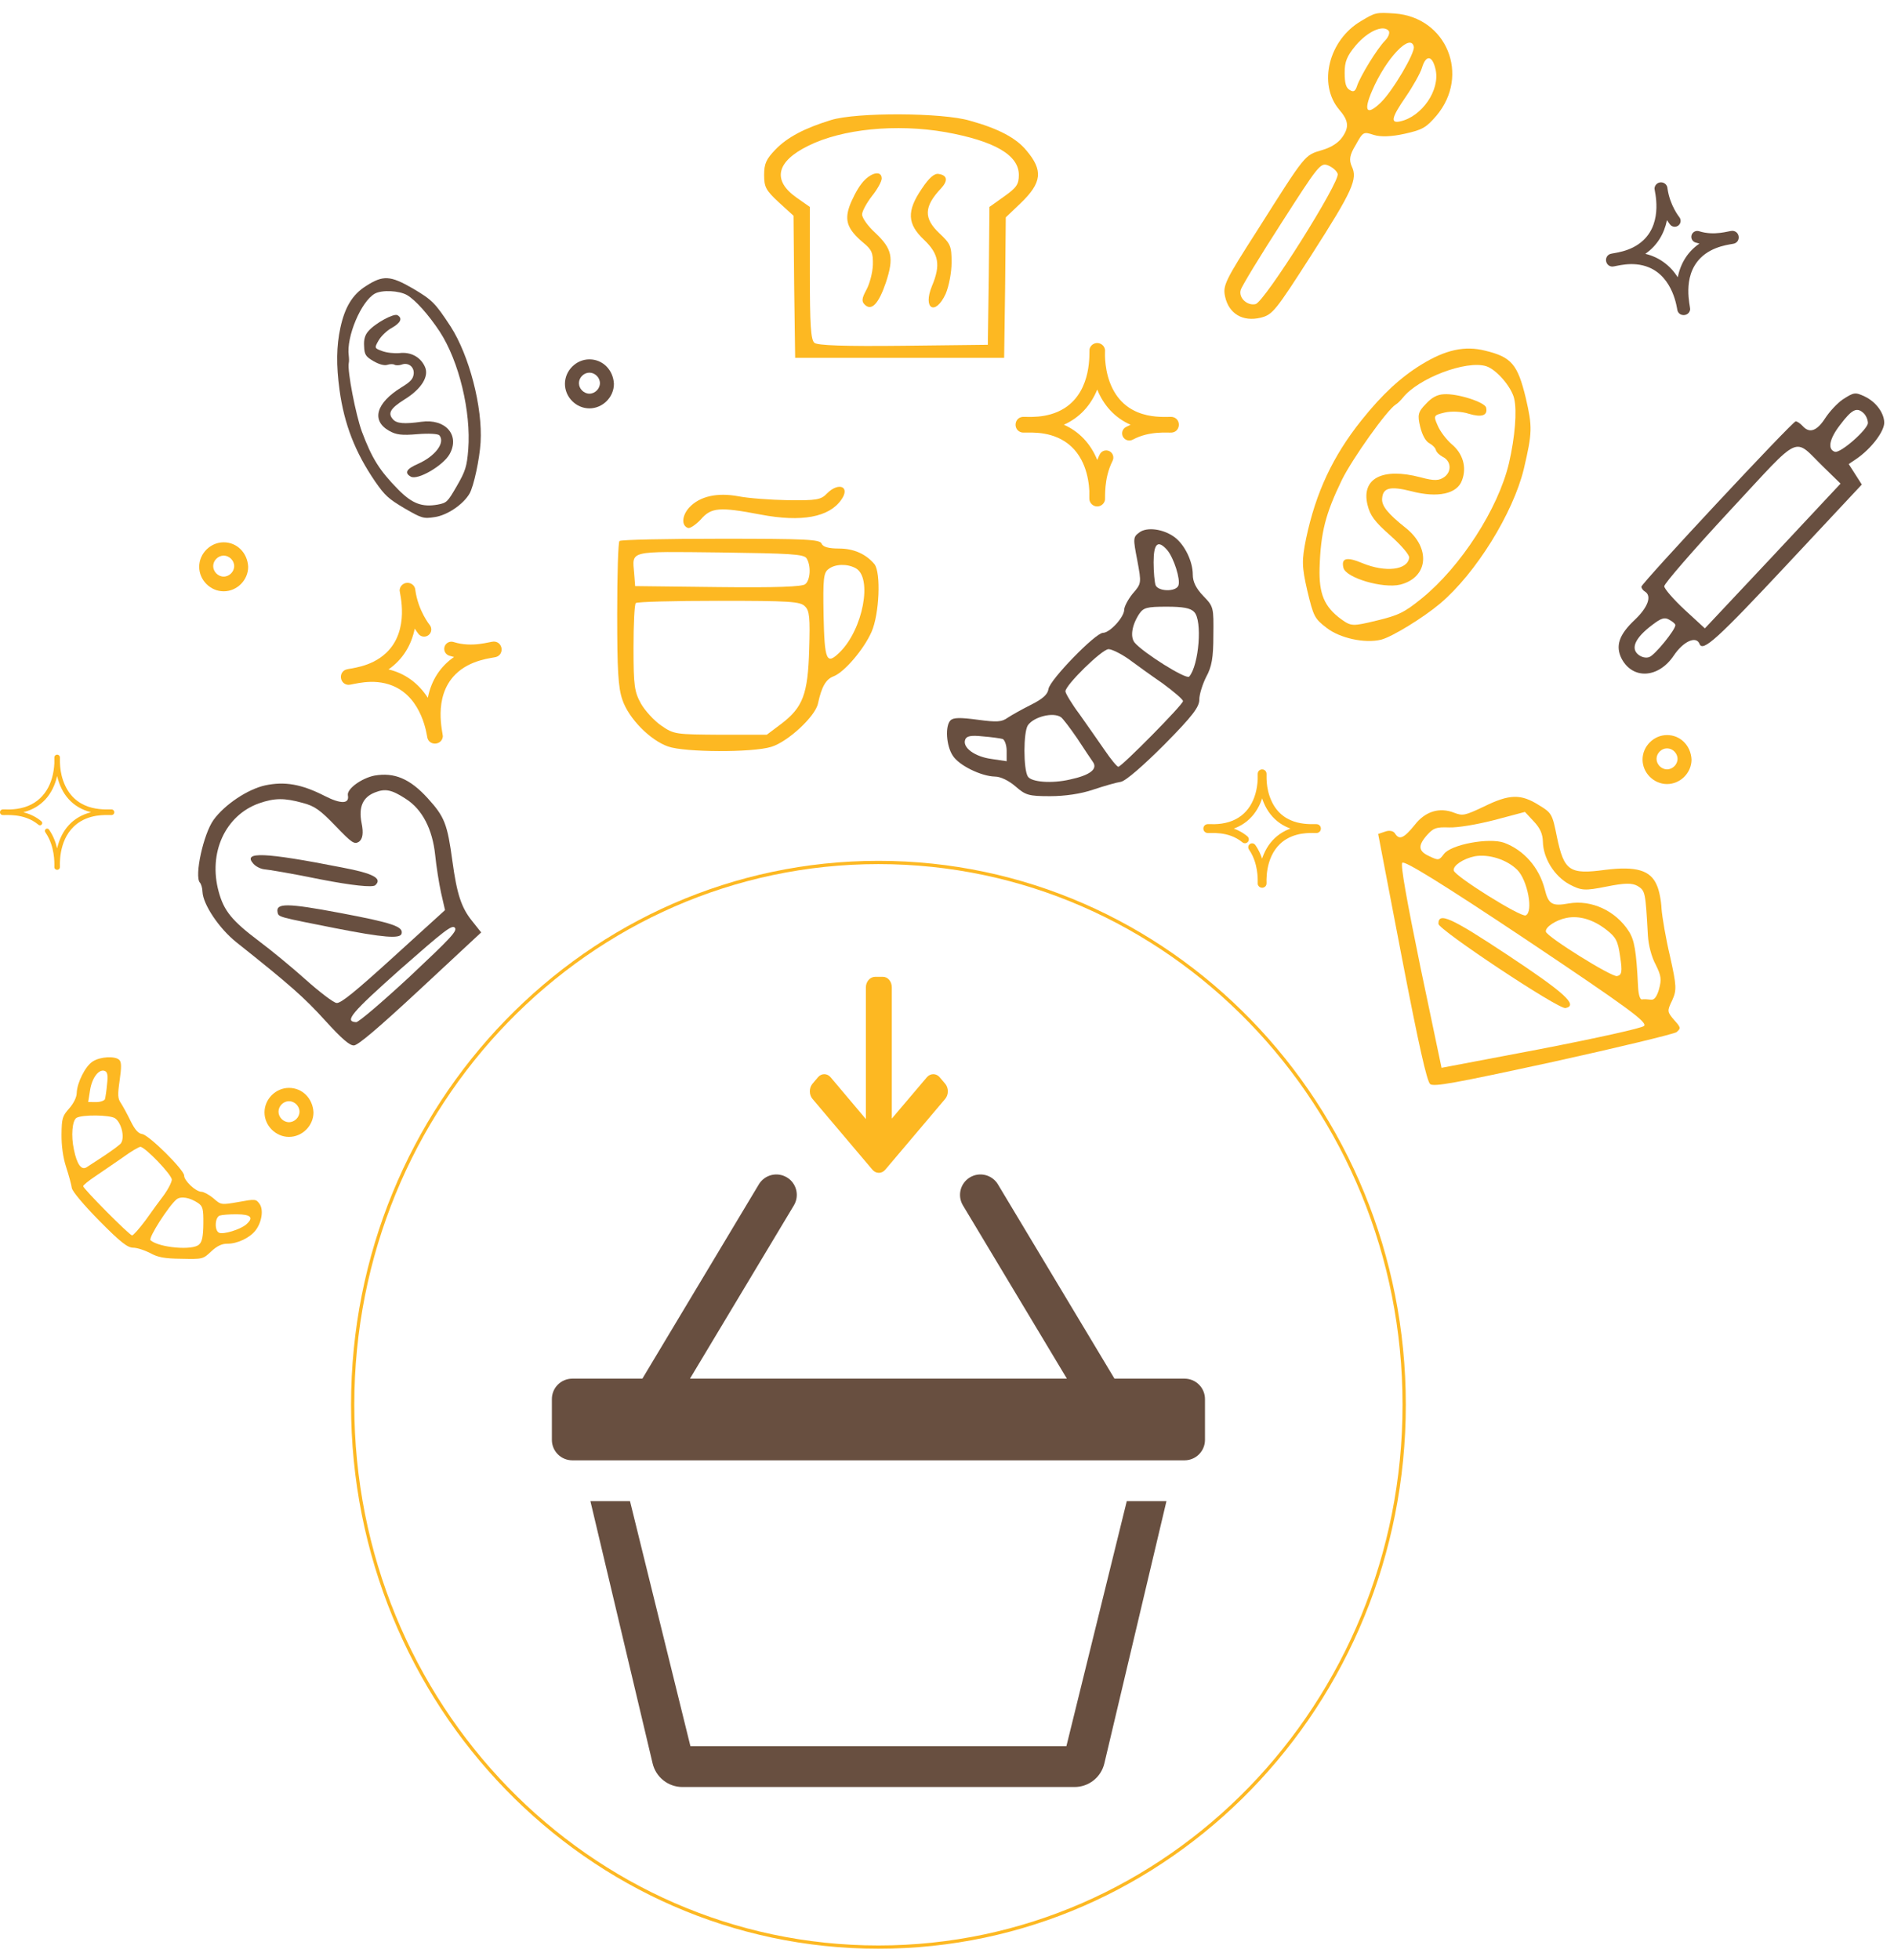 <svg width="580" height="600" viewBox="0 0 580 600" fill="none" xmlns="http://www.w3.org/2000/svg">
<path d="M271.1 358.041L289.442 336.373C289.966 335.754 290.253 334.93 290.253 334.051C290.253 333.171 289.966 332.347 289.442 331.729L287.777 329.761C287.254 329.143 286.556 328.803 285.811 328.803C285.067 328.803 284.345 329.143 283.823 329.761L273.099 342.402L273.099 302.241C273.099 300.431 271.899 299 270.365 299L268.011 299C266.477 299 265.156 300.431 265.156 302.241L265.156 342.545L254.373 329.762C253.849 329.144 253.17 328.803 252.425 328.803C251.682 328.803 250.992 329.144 250.469 329.762L248.809 331.729C248.285 332.348 248 333.171 248 334.051C248 334.93 248.289 335.755 248.813 336.373L267.155 358.041C267.68 358.661 268.381 359.002 269.126 359C269.874 359.002 270.576 358.661 271.1 358.041Z" fill="#FDB822"/>
<path d="M240.963 360.388C241.668 360.809 242.282 361.366 242.771 362.025C243.261 362.684 243.615 363.433 243.815 364.23C244.015 365.026 244.055 365.854 243.935 366.666C243.815 367.478 243.535 368.258 243.113 368.963L211.288 422H326.713L294.876 368.963C294.024 367.54 293.772 365.838 294.175 364.23C294.578 362.622 295.604 361.24 297.026 360.388C298.448 359.536 300.151 359.283 301.759 359.687C303.367 360.09 304.749 361.115 305.601 362.538L341.288 422H362.751C364.409 422 365.998 422.659 367.17 423.831C368.342 425.003 369.001 426.592 369.001 428.25V440.75C369.001 442.408 368.342 443.997 367.17 445.169C365.998 446.342 364.409 447 362.751 447H175.251C173.593 447 172.004 446.342 170.832 445.169C169.659 443.997 169.001 442.408 169.001 440.75V428.25C169.001 426.592 169.659 425.003 170.832 423.831C172.004 422.659 173.593 422 175.251 422H196.713L232.376 362.538C232.798 361.833 233.354 361.219 234.013 360.73C234.673 360.24 235.422 359.886 236.218 359.686C237.014 359.486 237.842 359.446 238.654 359.566C239.466 359.686 240.247 359.965 240.951 360.388H240.963ZM211.426 534.5L192.926 459.5H180.801L199.863 539.825C200.357 541.87 201.524 543.689 203.177 544.991C204.83 546.292 206.872 547 208.976 547H329.051C331.157 547.003 333.202 546.296 334.858 544.995C336.513 543.693 337.682 541.872 338.176 539.825L357.201 459.5H345.051L326.563 534.5H211.438H211.426Z" fill="#684F40"/>
<path d="M430 430C430 521.793 357.806 596 269 596C180.194 596 108 521.793 108 430C108 338.207 180.194 264 269 264C357.806 264 430 338.207 430 430Z" stroke="#FDB822" strokeWidth="8"/>
<path d="M510.5 225C506.429 225 503 228.429 503 232.5C503 236.571 506.429 240 510.5 240C514.571 240 518 236.571 518 232.5C517.786 228.214 514.571 225 510.5 225ZM510.5 235.5C508.786 235.5 507.286 234 507.286 232.286C507.286 230.571 508.786 229.071 510.5 229.071C512.214 229.071 513.714 230.571 513.714 232.286C513.714 234 512.214 235.5 510.5 235.5Z" fill="#FDB822"/>
<path d="M68.5 166C64.429 166 61 169.429 61 173.5C61 177.571 64.429 181 68.5 181C72.571 181 76 177.571 76 173.5C75.786 169.214 72.571 166 68.5 166ZM68.5 176.5C66.786 176.5 65.286 175 65.286 173.286C65.286 171.571 66.786 170.071 68.5 170.071C70.214 170.071 71.714 171.571 71.714 173.286C71.714 175 70.214 176.5 68.5 176.5Z" fill="#FDB822"/>
<path d="M88.5 333C84.429 333 81 336.429 81 340.5C81 344.571 84.429 348 88.5 348C92.571 348 96 344.571 96 340.5C95.786 336.214 92.571 333 88.5 333ZM88.5 343.5C86.786 343.5 85.286 342 85.286 340.286C85.286 338.571 86.786 337.071 88.5 337.071C90.214 337.071 91.714 338.571 91.714 340.286C91.714 342 90.214 343.5 88.5 343.5Z" fill="#FDB822"/>
<path d="M180.5 110C176.429 110 173 113.429 173 117.5C173 121.571 176.429 125 180.5 125C184.571 125 188 121.571 188 117.5C187.786 113.214 184.571 110 180.5 110ZM180.5 120.5C178.786 120.5 177.286 119 177.286 117.286C177.286 115.571 178.786 114.071 180.5 114.071C182.214 114.071 183.714 115.571 183.714 117.286C183.714 119 182.214 120.5 180.5 120.5Z" fill="#684F40"/>
<path d="M507.365 270.95C505.423 266.341 500.991 265.086 491.538 266.262C480.615 267.732 478.967 266.634 476.772 256.161C475.38 249.199 475.203 248.826 471.261 246.453C465.77 242.962 462.221 243.059 454.513 246.844C448.551 249.668 447.963 249.785 445.315 248.785C440.883 247.019 436.451 248.313 433.214 252.53C429.939 256.55 428.547 257.236 427.213 255.157C426.742 254.334 425.468 254.079 424.232 254.53L422.036 255.275L429.27 292.988C434.543 320.386 436.955 330.918 437.955 331.839C439.151 332.722 445.25 331.605 475.649 325.017C495.575 320.626 512.598 316.508 513.402 315.94C514.794 314.744 514.755 314.547 512.657 312.213C510.519 309.683 510.48 309.487 512.069 306.212C513.481 303.075 513.442 301.859 511.423 292.778C510.109 287.228 509.011 280.717 508.815 278.207C508.718 275.677 508.071 272.441 507.365 270.95ZM504.638 286.384C504.814 289.307 505.735 292.896 507.03 295.288C508.736 298.72 508.853 299.819 508.029 302.839C507.362 305.114 506.558 306.192 505.499 305.996C504.558 305.878 503.42 305.8 502.832 305.917C502.244 306.035 501.734 304.505 501.616 301.877C501.088 291.071 500.519 287.718 498.754 285.011C494.754 278.774 487.341 275.361 480.438 276.538C475.319 277.459 474.181 276.871 473.025 272.105C471.299 265.515 466.671 260.22 460.611 257.964C456.003 256.336 444.295 258.473 442.137 261.454C440.686 263.375 440.49 263.415 437.783 262.12C434.312 260.571 434.077 258.884 437.078 255.531C439 253.413 439.863 253.138 443.765 253.276C446.335 253.374 452.061 252.433 457.592 251.021L466.986 248.531L469.712 251.454C471.653 253.513 472.418 255.298 472.477 257.632C472.574 262.711 476.025 268.242 480.595 270.693C484.242 272.616 485.282 272.714 491.95 271.381C497.539 270.263 499.775 270.224 501.501 271.205C503.834 272.676 503.893 272.97 504.638 286.384ZM471.707 321.114L441.446 326.858L434.996 296.126C430.801 275.652 428.86 264.924 429.409 264.1C429.958 263.277 441.587 270.436 467.591 287.774C498.792 308.663 504.655 312.997 503.439 314.056C502.557 314.743 489.77 317.605 471.707 321.114ZM495.184 298.778C493.517 299.112 473.71 286.755 473.396 285.186C473.122 283.813 476.456 281.617 479.692 280.97C483.712 280.166 488.066 281.539 492.067 284.717C494.851 286.913 495.479 288.012 496.145 292.875C496.851 297.425 496.655 298.484 495.184 298.778ZM467.199 280.204C465.689 280.812 445.529 268.22 445.177 266.455C444.882 264.984 448.119 262.807 451.649 262.102C455.885 261.357 461.435 263.102 464.612 266.24C467.789 269.379 469.651 279.204 467.199 280.204Z" fill="#FDB822"/>
<path d="M461.668 292.323C444.156 280.732 440.469 279.123 440.488 282.791C440.547 284.615 477.239 308.994 479.396 308.563C483.416 307.759 479.181 303.915 461.668 292.323Z" fill="#FDB822"/>
<path d="M65.396 250.971C62.287 255.282 59.471 268.243 61.219 270.167C61.623 270.612 61.986 271.903 62.005 272.966C62.172 276.868 67.127 284.255 72.447 288.475C88.95 301.584 93.16 305.325 99.548 312.357C104.658 317.982 107.106 320.081 108.384 320.001C109.588 319.988 115.637 314.898 128.752 302.713L147.35 285.412L144.546 281.879C141.272 277.829 139.914 273.658 138.552 263.681C136.982 252.138 136.162 250.046 130.984 244.346C125.537 238.351 120.749 236.352 114.681 237.406C110.678 238.205 106.13 241.526 106.533 243.457C107.043 246.101 104.42 246.187 99.375 243.609C92.327 240.015 87.201 239.132 81.194 240.402C75.9 241.564 68.808 246.25 65.396 250.971ZM79.302 245.903C84.126 244.223 87.099 244.224 92.688 245.767C96.394 246.723 98.103 248.008 102.756 252.833C107.745 258.028 108.499 258.559 109.959 257.638C111.062 256.771 111.359 255.015 110.727 251.941C109.76 247.01 111.107 244.03 114.787 242.579C117.962 241.315 119.926 241.692 124.251 244.519C129.335 247.736 132.441 253.832 133.265 261.729C133.601 265.072 134.413 270.279 135.051 273.212L136.28 278.58L120.515 292.903C108.746 303.595 104.325 307.206 103.061 307.003C102.213 306.963 97.909 303.712 93.565 299.823C89.221 295.933 82.886 290.745 79.537 288.248C70.996 281.821 68.589 278.874 66.963 272.921C63.711 261.013 69.002 249.586 79.302 245.903ZM139.278 283.963C140.153 284.925 137.993 287.158 125.39 299.013C116.723 307.021 109.786 312.918 109.079 312.884C105.265 312.702 107.661 309.985 122.747 296.55C135.975 284.937 138.404 283.001 139.278 283.963Z" fill="#684F40"/>
<path d="M77.635 264.442C78.374 265.256 79.827 265.963 80.883 266.084C81.872 266.131 89.668 267.426 98.15 269.177C107.829 271.057 114.098 271.712 114.912 270.972C117.206 268.888 114.308 267.333 104.696 265.527C80.851 260.844 74.138 260.593 77.635 264.442Z" fill="#684F40"/>
<path d="M84.995 279.236C85.277 280.736 85.21 280.662 102.671 284.119C117.469 287.023 122.548 287.408 122.979 285.8C123.578 283.635 120.236 282.483 104.099 279.444C87.963 276.405 84.424 276.377 84.995 279.236Z" fill="#684F40"/>
<path d="M416.857 6.408C406.877 12.21 403.535 25.757 410.075 33.524C412.971 36.876 413.209 38.871 411.115 41.897C409.879 43.709 407.731 45.108 404.748 45.975C399.466 47.558 399.867 47.059 385.233 70.183C375.036 86.072 374.417 87.438 375.176 90.855C376.325 96.029 380.577 98.567 386.022 97.256C389.71 96.334 390.513 95.336 401.697 77.896C414.249 58.308 415.822 54.783 413.935 50.9C413.089 48.937 413.273 47.462 415.15 44.382C417.417 40.293 417.515 40.271 420.715 41.302C422.808 41.964 426.16 41.834 430.162 40.945C435.629 39.73 436.714 39.08 439.892 35.403C450.262 23.061 443.04 5.304 427.107 4.131C421.391 3.762 421.195 3.805 416.857 6.408ZM425.197 9.37C425.718 9.869 425.295 11.192 424.221 12.353C421.704 14.858 416.454 23.502 415.553 26.366C415 28.025 414.436 28.253 413.362 27.569C412.191 26.907 411.789 25.562 411.779 22.287C411.747 18.914 412.474 17.113 415.229 13.838C418.809 9.662 423.451 7.504 425.197 9.37ZM432.952 14.306C433.364 16.161 426.53 27.82 422.82 31.41C418.513 35.542 417.461 34.034 420.174 27.798C424.416 17.841 431.976 9.913 432.952 14.306ZM439.633 21.324C441.021 27.572 435.445 35.674 428.807 37.148C425.683 37.842 426.095 36.009 430.51 29.599C432.756 26.335 434.947 22.365 435.425 20.825C436.651 16.66 438.635 16.834 439.633 21.324ZM409.628 53.188C410.615 55.325 387.216 92.483 384.482 93.09C381.944 93.654 379.244 91.181 379.938 88.773C380.209 87.688 385.84 78.448 392.392 68.285C403.576 50.845 404.357 49.749 406.592 50.585C407.937 51.106 409.314 52.234 409.628 53.188Z" fill="#FDB822"/>
<path d="M253.3 151.006C251.4 153.006 250.1 153.206 241.3 153.106C235.9 153.006 229.1 152.506 226.1 151.906C219.6 150.706 214.3 151.906 211.1 155.306C208.8 157.806 208.6 160.906 210.7 161.606C211.3 161.806 213.1 160.606 214.6 159.006C217.8 155.306 220.3 155.106 232.9 157.506C245.5 159.906 253.9 158.306 257.6 153.006C260.5 149.006 256.9 147.406 253.3 151.006Z" fill="#FDB822"/>
<path d="M189.7 165.606C189.3 165.906 189 176.006 189 187.906C189 205.106 189.3 210.506 190.6 214.206C192.5 219.906 199.1 226.606 204.6 228.506C209.6 230.306 230.5 230.406 236.2 228.606C241.2 227.106 249.7 219.306 250.5 215.306C251.6 210.206 252.9 207.906 255.3 207.006C258.6 205.706 264.5 198.806 266.9 193.406C269.3 187.906 269.8 175.306 267.8 172.706C265.2 169.606 261.5 167.906 256.9 167.906C253.7 167.906 252 167.406 251.6 166.406C251.1 165.106 246.8 164.906 220.7 164.906C204 164.906 190 165.206 189.7 165.606ZM247 170.906C248.4 173.106 248.2 177.506 246.6 178.806C245.7 179.606 237.8 179.906 219.9 179.706L194.5 179.406L194.2 175.506C193.6 168.406 192.2 168.806 220.5 169.106C241.9 169.406 246.2 169.606 247 170.906ZM262 173.906C267.3 176.706 264.3 192.706 257.1 199.706C253.1 203.606 252.5 202.306 252.2 188.306C252 177.106 252.2 175.306 253.7 174.206C255.7 172.606 259.4 172.506 262 173.906ZM246.5 185.606C247.9 186.906 248.1 189.006 247.8 198.806C247.4 212.506 245.9 216.506 239.2 221.606L234.8 224.906H220.7C206.9 224.806 206.4 224.806 202.5 222.106C200.3 220.606 197.5 217.506 196.3 215.406C194.3 211.806 194 210.006 194 198.306C194 191.106 194.3 184.906 194.7 184.606C195 184.206 206.5 183.906 220.1 183.906C241.8 183.906 245.1 184.106 246.5 185.606Z" fill="#FDB822"/>
<path d="M348.868 163.007C346.968 164.407 346.968 164.807 348.268 171.507C349.568 178.507 349.568 178.607 346.868 181.707C345.468 183.407 344.268 185.707 344.268 186.607C344.268 188.907 339.868 193.707 337.768 193.707C335.468 193.707 321.468 208.107 321.068 210.907C320.868 212.507 319.368 213.907 315.768 215.707C312.968 217.107 309.768 218.907 308.568 219.707C306.768 221.007 305.268 221.107 299.368 220.307C294.068 219.607 291.968 219.607 291.068 220.507C289.368 222.207 289.768 228.307 291.768 231.307C293.668 234.307 300.468 237.607 304.668 237.707C306.368 237.707 308.868 238.907 310.968 240.707C314.068 243.407 314.968 243.707 321.568 243.707C326.068 243.707 330.968 243.007 334.768 241.707C338.068 240.607 341.868 239.507 343.268 239.307C344.768 239.007 350.068 234.407 356.568 227.907C365.268 219.107 367.268 216.407 367.268 214.107C367.268 212.507 368.268 209.407 369.368 207.207C371.068 204.107 371.568 201.407 371.568 194.507C371.668 185.907 371.668 185.707 368.468 182.407C366.268 180.107 365.268 178.107 365.268 175.907C365.268 171.807 362.768 166.707 359.668 164.407C356.268 161.907 351.168 161.207 348.868 163.007ZM357.468 168.407C359.468 170.807 361.568 177.407 360.868 179.207C360.168 181.207 354.668 181.107 353.868 179.107C353.568 178.207 353.268 175.107 353.268 172.107C353.268 166.307 354.568 165.107 357.468 168.407ZM365.668 187.307C368.268 189.807 367.168 203.607 364.168 207.107C363.268 208.107 350.068 199.807 347.468 196.707C346.068 195.007 346.568 191.407 348.868 187.907C350.168 186.007 351.168 185.707 357.268 185.707C362.168 185.707 364.568 186.107 365.668 187.307ZM345.568 201.707C347.868 203.407 352.568 206.807 356.068 209.207C359.468 211.707 362.268 214.107 362.268 214.607C362.268 215.707 343.468 234.707 342.468 234.707C342.068 234.707 340.168 232.407 338.268 229.607C336.368 226.807 332.868 221.907 330.568 218.607C328.168 215.407 326.268 212.207 326.268 211.607C326.268 209.707 337.468 198.707 339.468 198.707C340.468 198.707 343.268 200.107 345.568 201.707ZM324.868 219.507C325.468 219.907 327.668 222.807 329.868 226.007C331.968 229.207 334.168 232.507 334.668 233.207C336.268 235.407 333.768 237.307 327.668 238.607C322.068 239.907 315.868 239.407 314.768 237.707C313.368 235.507 313.368 224.107 314.768 222.007C316.568 219.407 322.468 217.907 324.868 219.507ZM307.068 226.207C307.668 226.507 308.268 228.107 308.268 229.807V233.007L303.568 232.307C298.468 231.607 294.668 228.807 295.568 226.407C295.968 225.307 297.268 225.007 300.968 225.407C303.568 225.607 306.368 226.007 307.068 226.207Z" fill="#684F40"/>
<path d="M79.436 368.443C78.395 367.001 78.094 366.998 73.036 367.926C67.752 368.853 67.677 368.852 65.362 366.794C64.092 365.727 62.368 364.805 61.69 364.798C59.957 364.781 56.374 361.429 56.39 359.847C56.407 358.114 45.664 347.457 43.557 347.135C42.353 346.972 41.31 345.831 39.981 343.105C38.948 340.985 37.616 338.56 37.022 337.65C36.056 336.284 35.992 335.153 36.64 330.714C37.207 326.726 37.223 325.144 36.552 324.459C35.284 323.166 30.685 323.421 28.41 324.905C26.135 326.314 23.597 331.412 23.49 334.576C23.477 335.856 22.554 337.731 21.182 339.299C19.124 341.615 18.891 342.29 18.841 347.263C18.807 350.653 19.297 354.35 20.248 357.223C21.052 359.718 21.852 362.589 21.992 363.646C22.207 364.778 25.632 368.806 30.48 373.752C37.044 380.374 39.063 381.901 40.796 381.919C42.002 381.931 44.33 382.708 45.979 383.553C48.302 384.857 50.332 385.255 55.531 385.307C62.01 385.447 62.16 385.449 64.671 383.063C66.42 381.423 67.935 380.685 69.592 380.701C72.681 380.732 76.543 378.887 78.299 376.569C80.208 374.026 80.774 370.189 79.436 368.443ZM75.302 374.881C73.479 376.37 68.49 377.902 67.139 377.361C65.638 376.819 65.755 372.676 67.268 372.088C67.948 371.869 70.286 371.666 72.546 371.689C76.916 371.733 77.81 372.721 75.302 374.881ZM61 380.916C59.097 382.856 48.708 381.923 46.094 379.636C45.347 378.95 51.701 369.068 54.056 367.133C55.347 366.091 58.056 366.495 60.675 368.254C62.097 369.248 62.316 370.004 62.269 374.6C62.232 378.291 61.913 380.097 61 380.916ZM50.303 365.663C49.005 367.383 46.408 370.899 44.573 373.517C42.664 376.06 40.834 378.152 40.458 378.148C39.629 378.139 25.456 363.831 25.464 363.078C25.467 362.776 27.214 361.362 29.338 359.952C31.462 358.542 35.18 355.942 37.684 354.234C40.113 352.45 42.539 351.043 42.991 351.047C44.422 351.062 52.625 359.583 52.61 361.09C52.602 361.844 51.526 363.943 50.303 365.663ZM37.049 349.933C36.743 350.382 34.542 352.017 32.114 353.65C29.687 355.208 27.184 356.841 26.653 357.212C24.983 358.401 23.571 356.503 22.638 351.897C21.701 347.668 22.124 343.001 23.413 342.185C25.082 341.147 33.671 341.233 35.242 342.304C37.187 343.68 38.273 348.137 37.049 349.933ZM32.136 336.471C31.906 336.921 30.695 337.361 29.415 337.348L27.004 337.324L27.567 333.788C28.133 329.951 30.271 327.109 32.073 327.805C32.898 328.115 33.114 329.096 32.785 331.881C32.615 333.838 32.292 335.945 32.136 336.471Z" fill="#FDB822"/>
<path d="M435.424 111.505C428.966 115.434 423.25 120.726 416.933 128.633C408.166 139.602 402.939 150.744 399.97 164.837C398.609 171.545 398.643 173.389 400.333 180.799C402.238 188.672 402.499 189.329 406.285 192.22C410.336 195.355 417.939 197.014 422.896 195.815C426.201 195.015 435.875 189.074 441.002 184.747C451.938 175.517 463.332 157.122 466.637 143.565C469.269 132.331 469.282 130.682 467.239 121.813C464.747 111.511 462.872 109.289 454.786 107.336C448.54 105.76 442.685 107.074 435.424 111.505ZM455.114 112.092C458.235 113.086 462.803 118.36 463.673 121.956C464.59 125.747 463.947 133.721 462.091 141.784C458.783 155.753 447.321 173.444 435.46 183.104C430.042 187.501 428.289 188.337 421.583 189.959C414.196 191.746 413.783 191.743 410.672 189.512C405.534 185.714 403.867 181.796 404.097 173.818C404.447 162.931 405.872 157.339 410.948 146.851C414.2 140.303 424.718 125.515 427.398 123.838C428.032 123.479 428.936 122.54 429.573 121.769C434.299 115.79 448.992 110.178 455.114 112.092Z" fill="#FDB822"/>
<path d="M436.616 123.666C434.22 126.097 434.043 127.066 434.913 130.662C435.525 133.189 436.602 135.089 437.664 135.655C438.607 136.148 439.546 137.052 439.71 137.733C439.875 138.413 440.814 139.318 441.756 139.81C444.318 141.042 444.658 144.149 442.413 145.927C440.754 147.151 439.346 147.286 434.941 146.088C423.298 143.041 416.82 146.459 418.772 154.527C419.572 157.831 420.94 159.661 425.783 163.942C429.059 166.854 431.631 169.832 431.528 170.68C431.111 174.485 424.313 175.306 417.229 172.39C412.418 170.365 410.668 170.788 411.397 173.801C412.15 176.912 423.548 180.224 428.797 178.954C437.424 176.765 438.22 167.724 430.457 161.577C424.985 157.242 423.063 154.826 423.249 152.621C423.469 149.275 425.704 148.734 432.168 150.36C440.301 152.508 446.253 151.171 447.716 147.01C449.226 143.044 447.997 138.814 444.526 135.95C442.96 134.58 441.015 132.067 440.276 130.291C438.917 127.225 438.991 127.104 442.393 126.281C444.337 125.811 447.659 125.933 449.787 126.652C453.78 127.847 455.677 127.182 455.089 124.753C454.69 123.1 446.318 120.393 442.169 120.676C440.131 120.758 438.402 121.691 436.616 123.666Z" fill="#FDB822"/>
<path d="M104.235 100.33C103.021 105.905 102.938 111.784 103.972 119.354C105.404 129.855 108.774 138.512 114.932 147.471C117.89 151.706 118.916 152.647 123.846 155.581C129.141 158.638 129.636 158.837 133.187 158.272C137.01 157.69 141.874 154.397 143.799 151.063C145.082 148.841 146.87 140.46 147.173 135.406C147.821 124.623 143.697 108.82 138.006 99.957C133.236 92.67 132.341 91.805 126.43 88.305C119.501 84.305 117.311 84.173 112.034 87.576C107.922 90.17 105.592 94.054 104.235 100.33ZM114.804 89.873C116.972 88.684 122.233 88.932 124.652 90.329C127.201 91.801 131.226 96.303 134.666 101.515C140.58 110.594 144.285 126.068 143.391 137.58C142.974 142.83 142.518 144.223 139.914 148.734C137.046 153.702 136.83 153.925 133.991 154.465C129.24 155.296 126.23 154.168 121.99 149.89C116.22 144.031 113.906 140.342 110.815 132.108C108.928 126.922 106.32 113.475 106.799 111.137C106.932 110.604 106.89 109.62 106.799 108.871C105.991 103.175 110.572 92.223 114.804 89.873Z" fill="#684F40"/>
<path d="M111.502 106.008C111.584 108.583 112.022 109.185 114.44 110.581C116.14 111.562 117.739 111.963 118.602 111.676C119.361 111.417 120.344 111.375 120.802 111.639C121.259 111.903 122.243 111.861 123.002 111.602C125.009 110.843 126.885 112.275 126.688 114.427C126.494 115.971 125.835 116.811 122.887 118.595C115.16 123.373 113.657 128.694 119.083 131.826C121.306 133.109 123.018 133.314 127.879 132.895C131.176 132.62 134.143 132.764 134.553 133.262C136.415 135.47 133.326 139.614 128.044 141.968C124.433 143.544 123.754 144.72 125.78 145.89C127.872 147.098 135.616 142.592 137.654 139.062C140.947 133.206 136.42 128.065 129.019 129.108C123.801 129.844 121.48 129.637 120.372 128.387C118.657 126.525 119.525 125.022 123.778 122.335C129.186 119.007 131.553 115.058 130.041 112.092C128.658 109.202 125.707 107.673 122.334 108.079C120.77 108.222 118.384 107.977 117.029 107.456C114.645 106.603 114.618 106.5 115.938 104.212C116.693 102.905 118.489 101.152 119.991 100.363C122.722 98.803 123.346 97.42 121.712 96.476C120.601 95.835 114.763 99.001 112.758 101.417C111.742 102.574 111.352 104.004 111.502 106.008Z" fill="#684F40"/>
<path d="M254.5 36.739C246.4 39.239 241.2 41.939 237.5 45.739C234.6 48.739 234 50.139 234 53.539C234 57.239 234.5 58.239 238.5 61.939L243 66.039L243.2 87.839L243.5 109.539H275.5H307.5L307.8 88.039L308 66.539L312.5 62.239C319.1 55.939 319.5 52.139 314.3 46.039C311.2 42.239 305.7 39.339 297 36.939C288.6 34.439 262.3 34.339 254.5 36.739ZM289.5 40.439C304.5 43.139 312 47.439 312 53.539C312 56.439 311.3 57.439 307.5 60.139L303 63.339L302.8 84.439L302.5 105.539L276.6 105.839C258.4 106.039 250.3 105.739 249.4 104.939C248.3 104.039 248 99.539 248 83.539V63.339L244 60.539C236.4 55.239 237.7 49.439 247.5 44.639C257.9 39.439 274.5 37.839 289.5 40.439Z" fill="#FDB822"/>
<path d="M263.8 56.239C262.4 58.039 260.8 61.239 260.1 63.239C258.6 67.639 259.6 70.239 264.3 74.239C267 76.439 267.4 77.439 267.3 81.139C267.2 83.539 266.3 86.939 265.3 88.739C263.9 91.339 263.8 92.239 264.8 93.239C266.9 95.339 269.1 92.939 271.3 86.439C273.8 78.839 273.2 76.139 268 71.239C265.8 69.239 264 66.739 264 65.639C264 64.639 265.4 62.139 267 60.039C268.7 57.939 270 55.539 270 54.639C270 51.939 266.4 52.839 263.8 56.239Z" fill="#FDB822"/>
<path d="M282.3 57.739C277.6 64.639 277.8 68.539 283 73.439C287.5 77.739 288.1 81.139 285.4 87.539C282.5 94.539 286.4 96.839 289.6 89.939C290.6 87.539 291.4 83.439 291.4 80.339C291.4 75.339 291.1 74.639 287.7 71.439C282.8 66.839 282.9 63.239 288.2 57.639C290.4 55.239 290.1 53.639 287.4 53.239C286.1 53.039 284.5 54.439 282.3 57.739Z" fill="#FDB822"/>
<path d="M564.269 122.298C562.606 123.454 560.288 125.933 558.955 127.978C556.387 131.966 554.112 132.743 552.033 130.411C551.306 129.635 550.383 128.965 549.884 128.982C548.884 129.015 502.613 178.587 502.647 179.587C502.663 180.086 503.186 180.769 503.696 181.053C505.942 182.378 504.659 185.923 500.585 189.761C495.735 194.326 494.649 197.764 496.578 201.602C499.997 208.091 507.886 207.627 512.556 200.668C515.511 196.267 519.455 194.534 520.441 197.102C521.428 199.671 525.895 195.62 547.438 172.588L570.14 148.316L568.135 145.181L566.129 142.047L568.477 140.467C573.075 137.312 577.099 131.975 577.009 129.276C576.908 126.278 574.396 122.96 571.041 121.371C568.093 119.969 567.697 120.082 564.269 122.298ZM570.712 126.485C571.435 127.161 571.978 128.444 572.011 129.443C572.075 131.342 563.62 138.829 561.901 138.286C559.576 137.563 560.168 134.341 563.526 130.027C567.167 125.203 568.646 124.553 570.712 126.485ZM558.663 143.196L563.627 148.033L542.857 170.239L522.083 192.345L515.89 186.649C512.481 183.461 509.673 180.253 509.646 179.453C509.619 178.653 518.58 168.349 529.59 156.474C552.289 132.103 548.841 133.719 558.663 143.196ZM513.045 191.346C513.092 192.745 506.749 200.561 505.067 201.118C503.981 201.554 502.465 201.105 501.535 200.235C499.37 198.307 500.865 195.155 505.842 191.387C508.671 189.191 509.76 188.854 511.189 189.707C512.209 190.273 513.032 190.946 513.045 191.346Z" fill="#684F40"/>
<path d="M151.235 196.38C150.014 196.359 144.684 198.353 138.897 196.518C137.741 196.152 136.508 196.792 136.141 197.948C135.775 199.103 136.415 200.337 137.57 200.703C138.063 200.859 138.553 200.994 139.04 201.108C135.007 203.874 132.114 208.037 131.015 213.586C128.13 209.136 124.058 206.109 118.973 204.906C123.35 201.866 125.969 197.504 127.002 192.422C127.608 193.362 128.119 193.999 128.139 194.025C128.881 194.983 130.26 195.158 131.219 194.416C132.177 193.673 132.352 192.294 131.609 191.336C131.597 191.308 128.083 187.038 127.189 180.638C127.14 179.416 126.083 178.392 124.768 178.4C123.569 178.391 122.427 179.367 122.375 180.723C122.349 181.425 125.672 192.859 118.245 199.864C113.409 204.417 106.956 204.51 105.842 204.995C103.489 206.021 104.157 209.536 106.721 209.63C107.92 209.671 114.082 207.376 120.265 209.915C129.447 213.69 130.694 225.197 130.845 225.695C131.349 228.354 135.263 228.232 135.609 225.479C135.726 224.541 132.401 213.525 139.423 206.469C144.049 201.818 150.804 201.448 151.926 201.101C154.494 200.309 154.003 196.439 151.235 196.38Z" fill="#FDB822"/>
<path d="M530.484 70.659C529.476 70.642 525.075 72.288 520.297 70.773C519.342 70.471 518.324 70.999 518.022 71.953C517.719 72.907 518.248 73.926 519.202 74.228C519.609 74.357 520.013 74.468 520.415 74.562C517.085 76.847 514.697 80.283 513.789 84.865C511.408 81.191 508.046 78.692 503.847 77.698C507.461 75.188 509.623 71.587 510.476 67.391C510.977 68.167 511.398 68.693 511.415 68.715C512.027 69.506 513.166 69.65 513.957 69.037C514.749 68.424 514.893 67.286 514.28 66.494C514.27 66.472 511.369 62.946 510.631 57.662C510.59 56.653 509.717 55.807 508.632 55.813C507.641 55.806 506.698 56.612 506.656 57.731C506.634 58.311 509.378 67.752 503.246 73.536C499.253 77.295 493.925 77.372 493.006 77.772C491.062 78.619 491.614 81.522 493.731 81.599C494.721 81.633 499.809 79.738 504.913 81.834C512.495 84.951 513.525 94.452 513.649 94.863C514.065 97.058 517.296 96.957 517.583 94.684C517.679 93.91 514.933 84.814 520.731 78.989C524.55 75.149 530.128 74.843 531.054 74.557C533.174 73.903 532.769 70.707 530.484 70.659Z" fill="#684F40"/>
<path d="M403.257 252.769C401.988 252.628 392.947 253.907 388.995 245.552C386.918 241.157 387.451 237.173 387.338 236.673C387.236 236.224 386.814 235.954 386.411 236.006C385.951 236.059 385.645 236.442 385.645 236.829V238.642C385.332 244.874 382.515 250.18 376.601 252.048C373.186 253.126 370.221 252.66 369.667 252.782C368.779 252.985 368.773 254.269 369.677 254.472C370.451 254.636 376.274 253.686 380.796 257.468C381.091 257.714 381.528 257.674 381.773 257.377C382.018 257.08 381.978 256.64 381.683 256.393C380.131 255.095 378.271 254.168 376.143 253.629C381.746 252.208 385.185 248.18 386.501 242.539C387.806 248.146 391.217 252.209 396.88 253.623C391.273 255.036 387.787 259.06 386.493 264.686C386.011 262.624 385.208 260.65 384 258.927C383.779 258.611 383.346 258.536 383.033 258.759C382.72 258.981 382.645 259.417 382.866 259.732C383.292 260.34 383.675 261.002 384.005 261.7C385.965 265.847 385.619 270.065 385.647 270.472C385.72 271.512 387.405 271.564 387.352 270.279C387.257 267.962 387.435 260.114 393.73 256.389C397.978 253.879 402.703 254.612 403.334 254.469C404.284 254.252 404.181 252.874 403.257 252.769Z" fill="#FDB822" stroke="#FDB822"/>
<path d="M34.257 247.769C32.988 247.628 23.947 248.907 19.995 240.552C17.918 236.157 18.451 232.173 18.338 231.673C18.236 231.224 17.814 230.954 17.41 231.006C16.951 231.059 16.645 231.442 16.645 231.829V233.642C16.332 239.874 13.515 245.18 7.601 247.048C4.186 248.126 1.221 247.66 0.667 247.782C-0.221 247.985 -0.227 249.269 0.677 249.472C1.451 249.636 7.274 248.686 11.796 252.468C12.091 252.714 12.528 252.674 12.773 252.377C13.018 252.08 12.977 251.64 12.683 251.393C11.131 250.095 9.271 249.168 7.143 248.629C12.746 247.208 16.185 243.18 17.501 237.539C18.806 243.146 22.217 247.209 27.88 248.623C22.273 250.036 18.787 254.06 17.493 259.686C17.011 257.624 16.208 255.65 15 253.927C14.779 253.611 14.346 253.536 14.033 253.759C13.72 253.981 13.645 254.417 13.866 254.732C14.292 255.34 14.675 256.002 15.005 256.7C16.965 260.847 16.619 265.065 16.647 265.472C16.72 266.512 18.405 266.564 18.352 265.279C18.257 262.962 18.435 255.114 24.73 251.389C28.978 248.879 33.703 249.612 34.334 249.469C35.284 249.252 35.181 247.874 34.257 247.769Z" fill="#FDB822"/>
<path d="M359.083 127.64C357.597 127.332 345.879 129.406 340.644 118.845C338.183 113.891 338.354 108.382 338.388 107.692C338.564 106.496 337.734 105.281 336.424 105.042C335.254 104.81 333.944 105.553 333.641 106.883C333.485 107.565 334.619 119.418 326.018 124.918C320.614 128.366 314.307 127.475 313.118 127.608C310.447 127.911 310.231 131.765 312.875 132.367C314.151 132.655 320.497 131.503 326.129 135.17C332.133 139.081 333.38 146.263 333.586 150.235C333.615 152.505 333.514 152.769 333.693 153.322C334.021 154.337 334.948 155.018 336 155.018C337.207 155.019 338.186 154.126 338.379 153.032C338.513 152.282 337.927 146.574 340.708 141.05C341.252 139.967 340.816 138.647 339.734 138.102C338.651 137.557 337.331 137.993 336.786 139.076C336.508 139.628 336.251 140.2 336.013 140.79C334.008 135.877 330.571 132.141 325.795 130.008C330.661 127.836 334.047 124.038 336.009 119.237C337.969 124.073 341.328 127.854 346.216 130.016C345.737 130.228 345.257 130.461 344.782 130.718C343.715 131.295 343.319 132.626 343.896 133.693C344.473 134.76 345.804 135.156 346.871 134.58C352.052 131.777 357.712 132.539 358.882 132.409C361.567 132.101 361.771 128.208 359.083 127.64Z" fill="#FDB822"/>
</svg>
